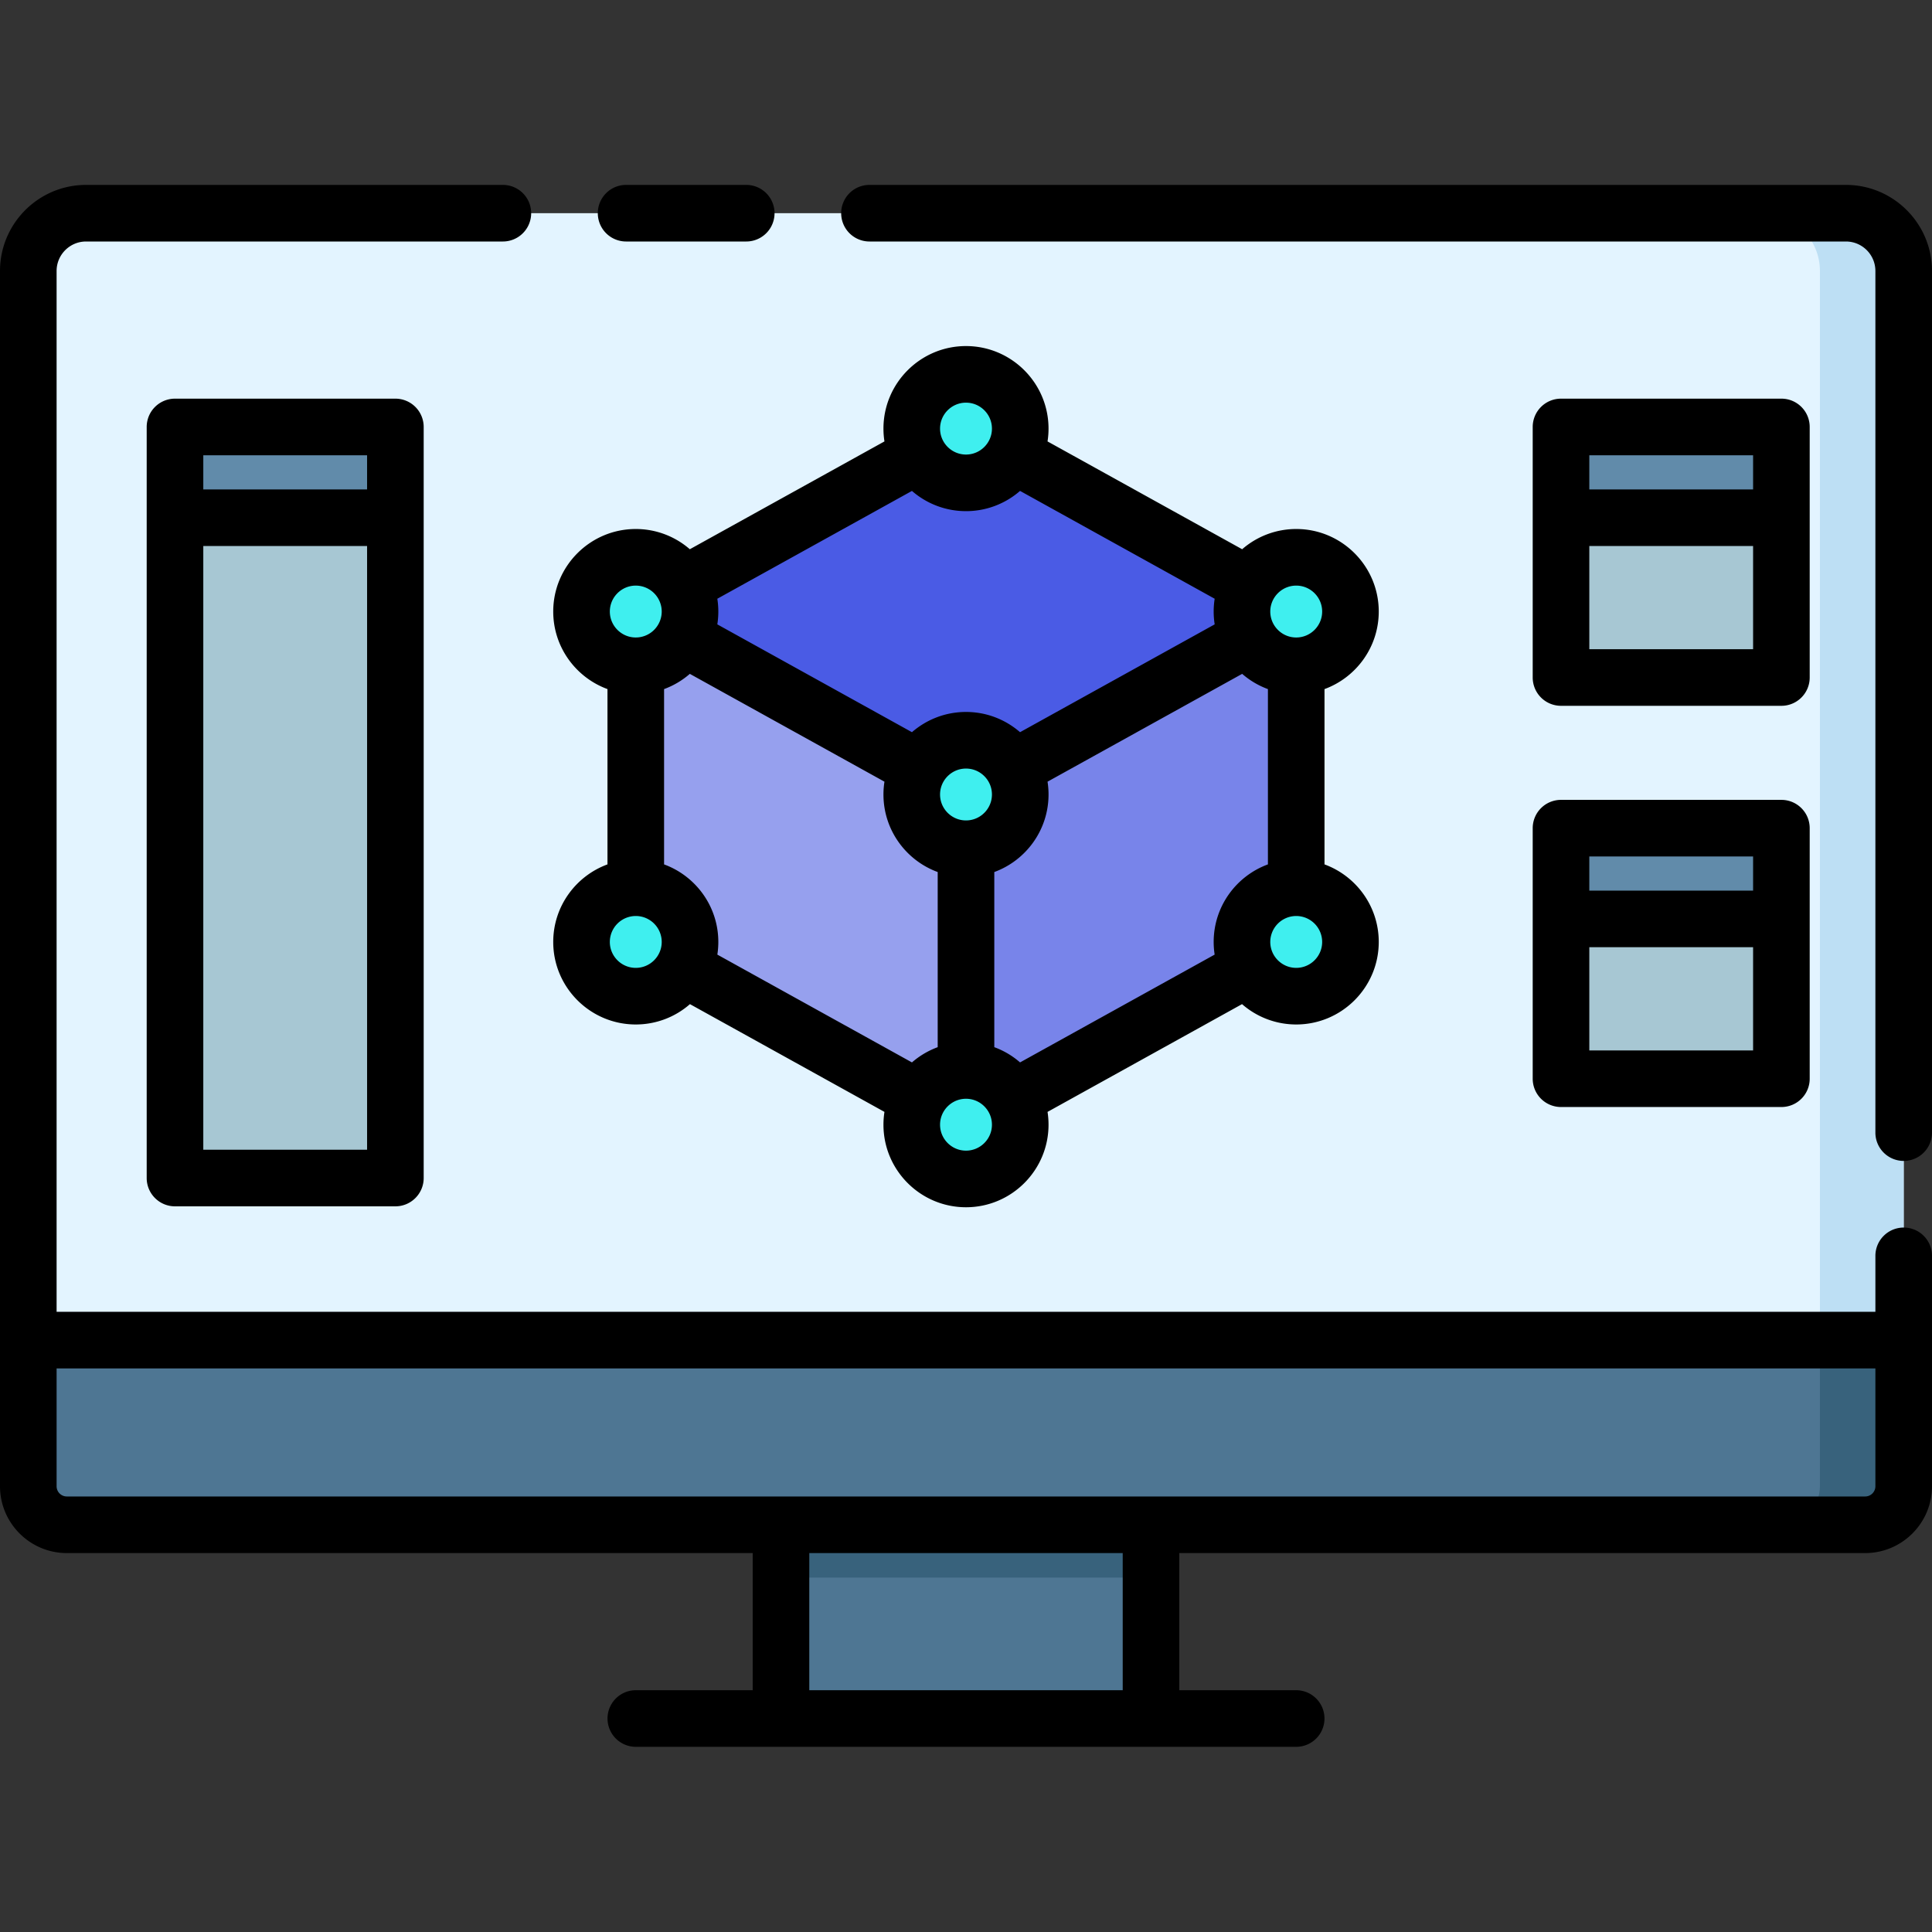 <svg height="512pt" viewBox="0 -49 512.001 512" width="512pt" xmlns="http://www.w3.org/2000/svg"><rect x="0" y="-49" width="512.001" height="512" fill="#333333" stroke="none"/><path d="M206.965 352.195h98.07v54.23h-98.07zm0 0" fill="#4e7693"/><path d="M206.969 352.195h98.062v16.883H206.97zm0 0" fill="#38627c"/><path d="M504.5 22.813V344.87c0 5.652-4.57 10.211-10.21 10.211H17.71c-5.64 0-10.21-4.559-10.21-10.21V22.811C7.5 14.364 14.36 7.5 22.809 7.5H489.19c8.457 0 15.309 6.863 15.309 15.313zm0 0" fill="#e3f4ff"/><path d="M504.5 22.813V344.87c0 5.652-4.57 10.211-10.21 10.211h-22.2c5.64 0 10.21-4.559 10.21-10.21V22.811c0-8.449-6.859-15.3-15.312-15.3L467 7.5h22.191c8.457 0 15.309 6.863 15.309 15.313zm0 0" fill="#bddff4"/><path d="M504.5 306.14v38.731c0 5.652-4.57 10.211-10.2 10.211H17.7c-5.63 0-10.2-4.559-10.2-10.21V306.14zm0 0" fill="#4e7693"/><path d="M504.5 306.14v38.731c0 5.652-4.57 10.211-10.2 10.211h-22.21c5.64 0 10.21-4.559 10.21-10.21V306.14zm0 0" fill="#38627c"/><path d="M46.379 64.148h58.402v199.043H46.38zm0 0" fill="#a7c7d3"/><path d="M46.379 64.148h58.402v24.055H46.38zm0 0" fill="#618baa"/><path d="M413.684 64.148h58.406v66.403h-58.406zm0 0" fill="#a7c7d3"/><path d="M413.684 64.148h58.406v24.055h-58.406zm0 0" fill="#618baa"/><path d="M413.684 170.473h58.406v66.398h-58.406zm0 0" fill="#a7c7d3"/><path d="M413.684 170.473h58.406v24.05h-58.406zm0 0" fill="#618baa"/><path d="M343.512 200.578L256 249.058v-87.507l87.512-48.485zm0 0" fill="#7884ea"/><path d="M168.488 200.578L256 249.058v-87.507l-87.512-48.485zm0 0" fill="#96a0ee"/><path d="M256 64.586l-87.512 48.48L256 161.551l87.512-48.485zm0 0" fill="#4a5be5"/><g fill="#3fefef"><path d="M270.375 161.55c0 7.938-6.438 14.372-14.375 14.372s-14.375-6.434-14.375-14.371c0-7.942 6.438-14.375 14.375-14.375s14.375 6.433 14.375 14.375zm0 0M270.375 64.586c0 7.937-6.438 14.371-14.375 14.371s-14.375-6.434-14.375-14.371c0-7.941 6.438-14.375 14.375-14.375s14.375 6.434 14.375 14.375zm0 0M357.887 113.066c0 7.938-6.438 14.375-14.375 14.375s-14.375-6.437-14.375-14.375 6.437-14.375 14.375-14.375 14.375 6.438 14.375 14.375zm0 0M182.863 113.066c0 7.938-6.437 14.375-14.375 14.375s-14.375-6.437-14.375-14.375 6.438-14.375 14.375-14.375 14.375 6.438 14.375 14.375zm0 0M357.887 200.625c0 7.938-6.438 14.371-14.375 14.371s-14.375-6.434-14.375-14.371c0-7.941 6.437-14.375 14.375-14.375s14.375 6.434 14.375 14.375zm0 0M182.863 200.625c0 7.938-6.437 14.371-14.375 14.371s-14.375-6.434-14.375-14.371c0-7.941 6.438-14.375 14.375-14.375s14.375 6.434 14.375 14.375zm0 0M270.375 249.059c0 7.937-6.438 14.375-14.375 14.375s-14.375-6.438-14.375-14.375 6.438-14.375 14.375-14.375 14.375 6.437 14.375 14.375zm0 0"/></g><path d="M489.188 0H230.421a7.5 7.5 0 1 0 0 15h258.77c4.304 0 7.808 3.504 7.808 7.813v228.343a7.5 7.5 0 1 0 15 0V22.812C512 10.235 501.77 0 489.187 0zm0 0M504.5 276.316a7.497 7.497 0 0 0-7.5 7.5v14.829H15V22.813C15 18.503 18.504 15 22.809 15h110.457a7.5 7.5 0 1 0 0-15H22.809C10.23 0 0 10.234 0 22.813V344.87c0 9.766 7.945 17.711 17.71 17.711H199.47v36.344H168.5a7.5 7.5 0 1 0 0 15h175c4.145 0 7.5-3.356 7.5-7.5a7.5 7.5 0 0 0-7.5-7.5h-30.969v-36.344H494.29c9.766 0 17.711-7.945 17.711-17.71v-61.056c0-4.144-3.355-7.5-7.5-7.5zm-206.969 122.61H214.47v-36.344h83.062zm196.758-51.344H17.711a2.712 2.712 0 0 1-2.711-2.71v-31.227h482v31.226a2.712 2.712 0 0 1-2.71 2.711zm0 0M165.926 15h31.836a7.5 7.5 0 1 0 0-15h-31.836a7.5 7.5 0 1 0 0 15zm0 0"/><path d="M46.375 56.648a7.5 7.5 0 0 0-7.5 7.5v199.043c0 4.141 3.36 7.5 7.5 7.5h58.406c4.14 0 7.5-3.359 7.5-7.5V64.148a7.5 7.5 0 0 0-7.5-7.5zm50.906 15v9.055H53.875v-9.055zM53.875 255.691V95.703h43.406v159.988zm0 0M413.684 138.047h58.406c4.144 0 7.5-3.356 7.5-7.5V64.148c0-4.144-3.356-7.5-7.5-7.5h-58.406a7.5 7.5 0 0 0-7.5 7.5v66.399a7.5 7.5 0 0 0 7.5 7.5zm7.5-15V95.699h43.406v27.348zm43.406-51.399v9.055h-43.406v-9.055zm0 0M406.184 236.871a7.5 7.5 0 0 0 7.5 7.5h58.406c4.144 0 7.5-3.355 7.5-7.5v-66.398c0-4.145-3.356-7.5-7.5-7.5h-58.406a7.5 7.5 0 0 0-7.5 7.5zm15-7.5v-27.348h43.406v27.348zm43.406-51.398v9.05h-43.406v-9.05zm0 0M146.613 200.625c0 12.059 9.817 21.871 21.875 21.871a21.757 21.757 0 0 0 14.356-5.39l51.547 28.558a22.113 22.113 0 0 0-.266 3.395c0 12.062 9.813 21.875 21.875 21.875 12.059 0 21.871-9.813 21.871-21.875 0-1.153-.09-2.29-.262-3.395l51.543-28.559a21.784 21.784 0 0 0 14.356 5.391c12.062 0 21.875-9.812 21.875-21.875 0-9.426-5.996-17.48-14.375-20.547v-46.457c8.379-3.07 14.375-11.12 14.375-20.55 0-12.063-9.813-21.876-21.875-21.876a21.775 21.775 0 0 0-14.324 5.364L277.605 67.98c.176-1.105.266-2.238.266-3.394 0-12.063-9.812-21.875-21.875-21.875-12.059 0-21.871 9.812-21.871 21.875 0 1.152.09 2.289.266 3.394l-51.579 28.575a21.775 21.775 0 0 0-14.324-5.364c-12.062 0-21.875 9.813-21.875 21.875 0 9.426 5.996 17.48 14.375 20.547v46.461c-8.379 3.067-14.375 11.121-14.375 20.551zM256 86.461a21.758 21.758 0 0 0 14.324-5.367l51.578 28.578c-.172 1.105-.265 2.238-.265 3.394s.093 2.293.265 3.399l-51.578 28.574c-3.84-3.336-8.847-5.363-14.324-5.363s-10.484 2.027-14.324 5.363l-51.578-28.574c.175-1.106.265-2.242.265-3.399s-.093-2.289-.265-3.394l51.578-28.574A21.775 21.775 0 0 0 256 86.46zm65.637 114.164c0 1.14.09 2.262.258 3.355l-51.57 28.57a21.752 21.752 0 0 0-6.825-4.038v-46.414c8.379-3.067 14.375-11.121 14.375-20.551 0-1.156-.094-2.29-.266-3.395l51.578-28.574a21.9 21.9 0 0 0 6.825 4.04v46.456c-8.38 3.067-14.375 11.121-14.375 20.551zm-58.762-39.078c0 3.793-3.086 6.875-6.875 6.875s-6.875-3.082-6.875-6.875c0-3.79 3.086-6.871 6.875-6.871s6.875 3.082 6.875 6.87zm-80.063-31.969l51.579 28.574a22.164 22.164 0 0 0-.266 3.399c0 9.426 5.996 17.48 14.375 20.547v46.414a21.9 21.9 0 0 0-6.824 4.039l-51.57-28.57a22.1 22.1 0 0 0 .257-3.356c0-9.43-5.996-17.484-14.375-20.55v-46.458a21.9 21.9 0 0 0 6.825-4.039zm-14.324 77.918c-3.789 0-6.875-3.082-6.875-6.871a6.883 6.883 0 0 1 6.875-6.875 6.88 6.88 0 0 1 6.875 6.875c0 3.79-3.082 6.871-6.875 6.871zM256 255.934c-3.79 0-6.875-3.086-6.875-6.875 0-3.79 3.086-6.875 6.875-6.875s6.875 3.086 6.875 6.875-3.086 6.875-6.875 6.875zm87.512-48.438c-3.79 0-6.875-3.082-6.875-6.871a6.883 6.883 0 0 1 6.875-6.875 6.883 6.883 0 0 1 6.875 6.875c0 3.79-3.086 6.871-6.875 6.871zm0-101.305c3.789 0 6.875 3.086 6.875 6.875 0 3.79-3.086 6.875-6.875 6.875-3.79 0-6.875-3.086-6.875-6.875s3.086-6.875 6.875-6.875zM256 57.711c3.79 0 6.875 3.086 6.875 6.875S259.789 71.46 256 71.46s-6.875-3.086-6.875-6.875c0-3.79 3.086-6.875 6.875-6.875zm-87.512 48.48a6.883 6.883 0 0 1 6.875 6.875 6.883 6.883 0 0 1-6.875 6.875c-3.789 0-6.875-3.086-6.875-6.875s3.086-6.875 6.875-6.875zm0 0"/></svg>